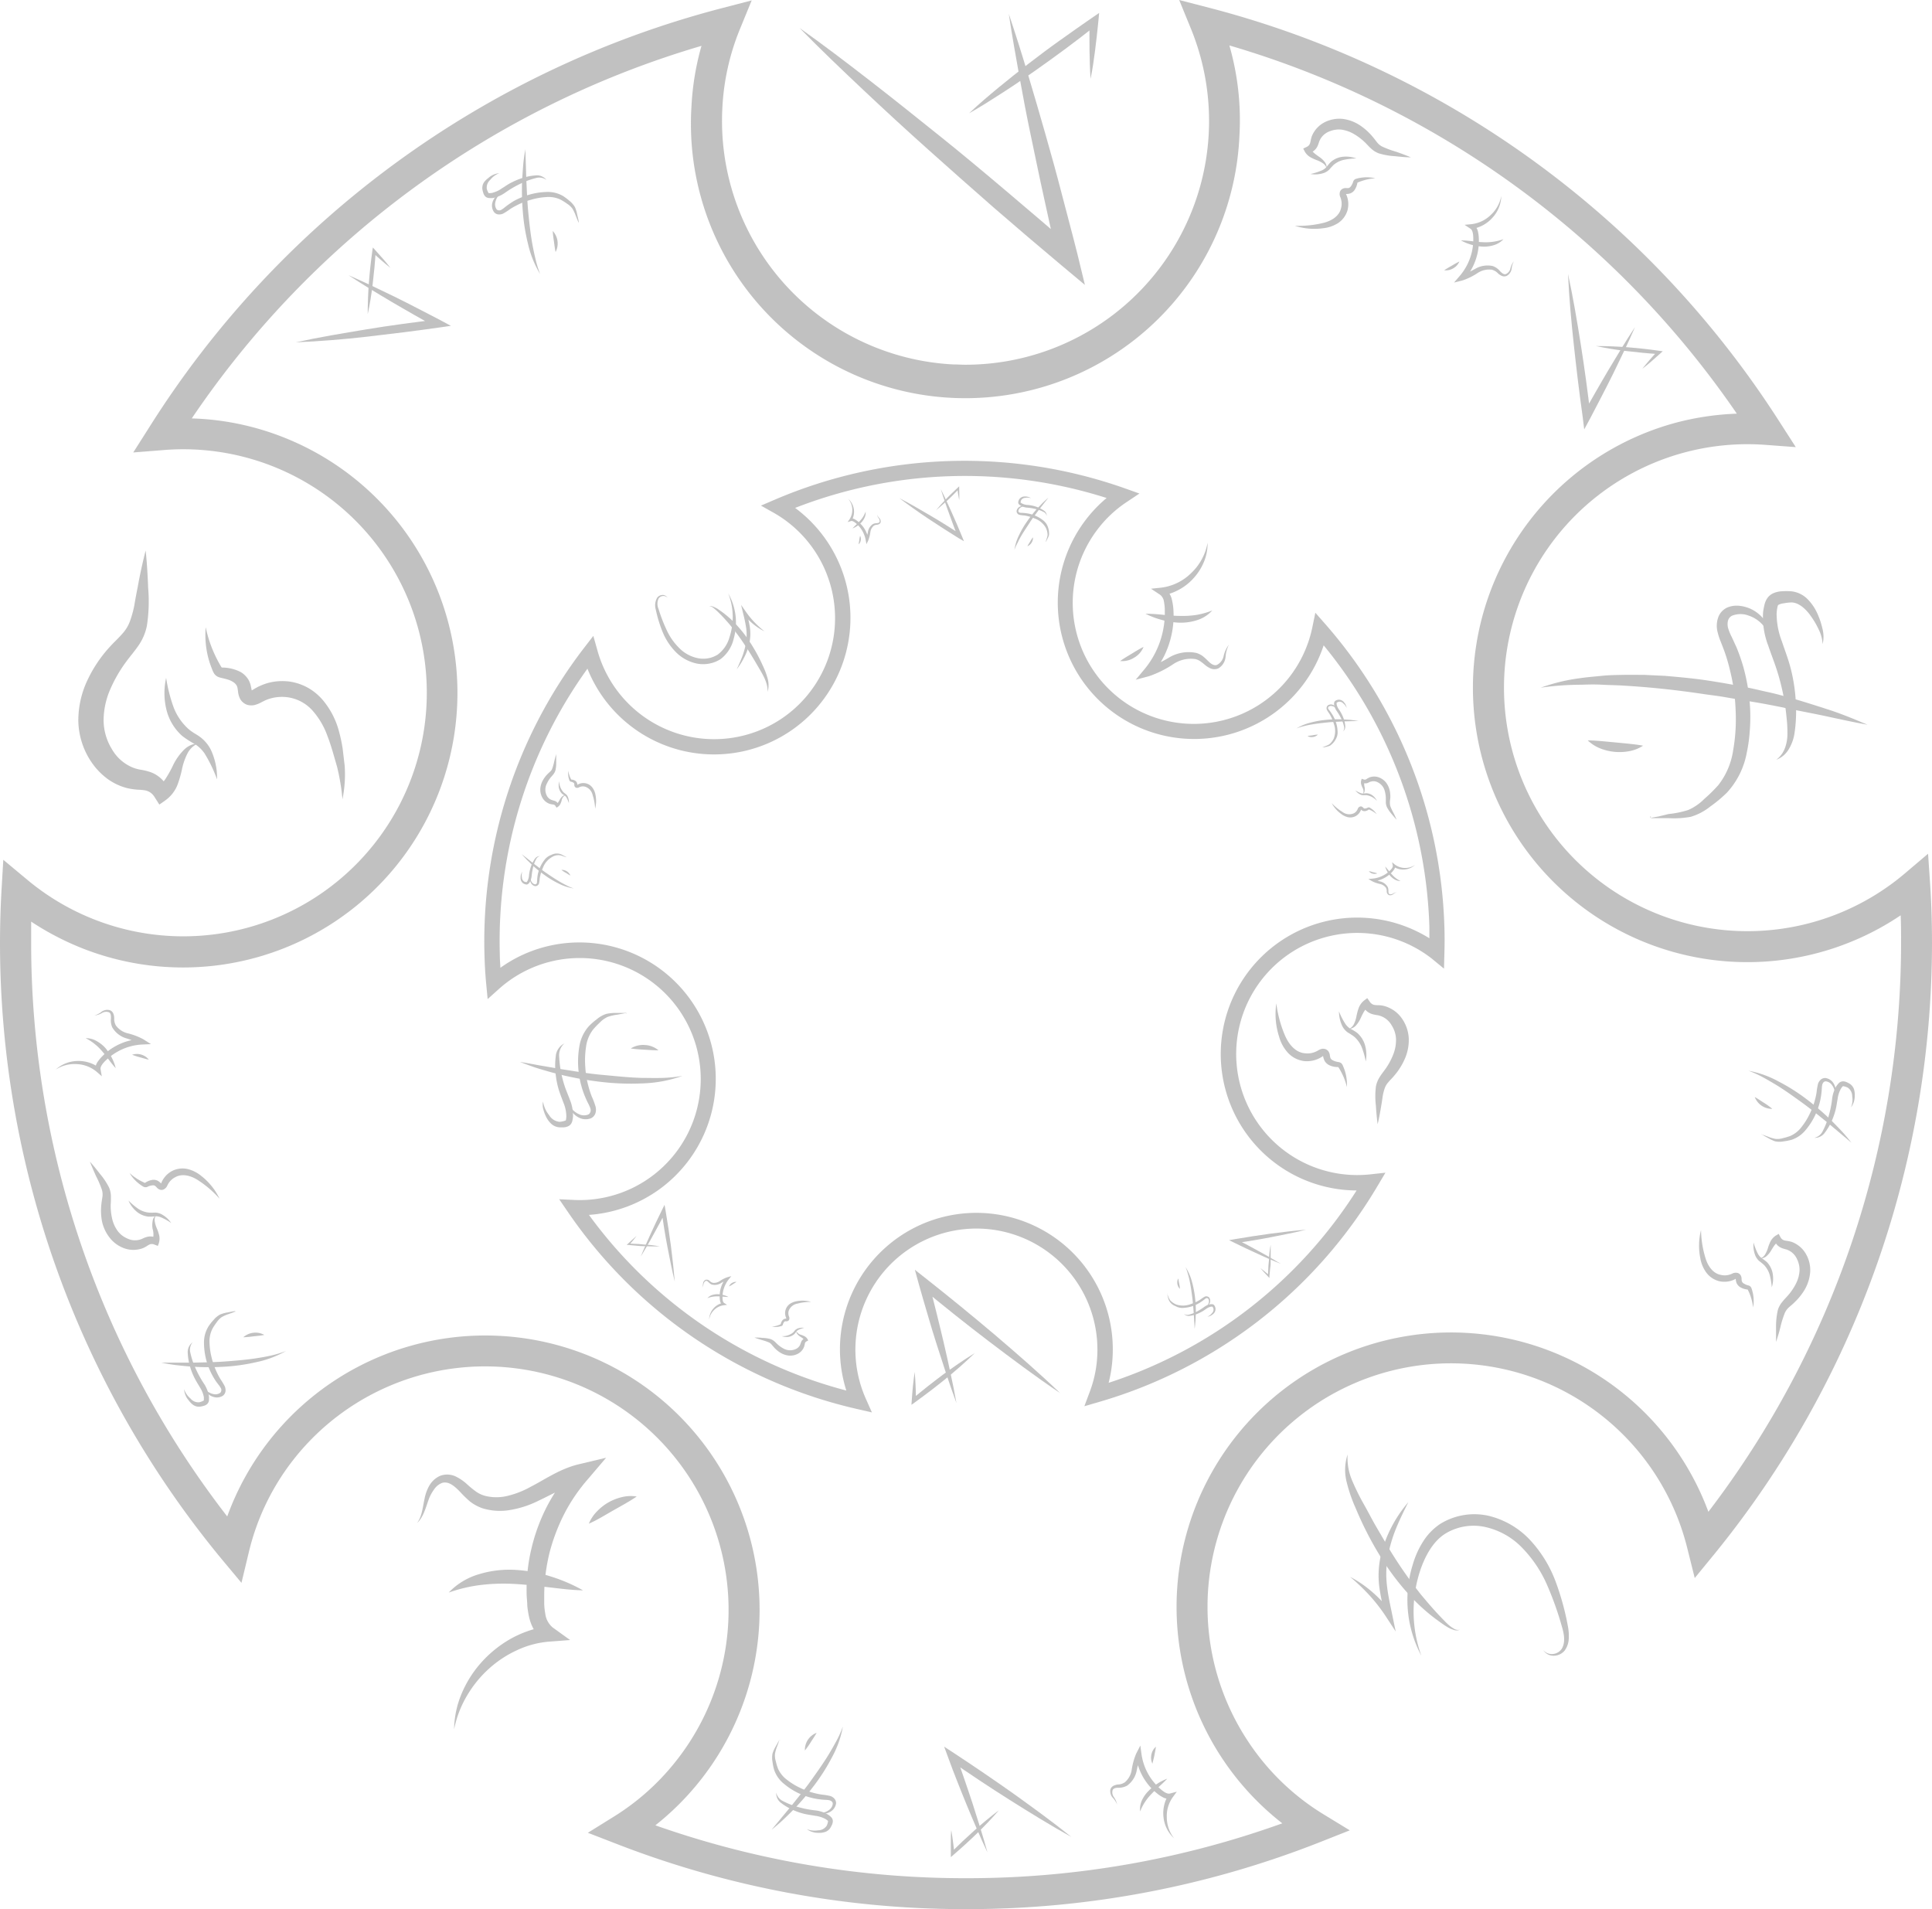 <svg xmlns="http://www.w3.org/2000/svg" viewBox="0 0 427.25 422.15"><defs><style>.cls-1{opacity:0.3;}.cls-2{fill:#303030;}</style></defs><title>Ресурс 15</title><g id="Слой_2" data-name="Слой 2"><g id="Слой_1-2" data-name="Слой 1"><g class="cls-1"><path class="cls-2" d="M75.73,176.73a46.77,46.77,0,0,0-1.19-7.18l-1-3.47c-.36-1.15-.71-2.29-1.14-3.37A17.07,17.07,0,0,0,69,157a9.05,9.05,0,0,0-5.33-2.81,9.45,9.45,0,0,0-4.52.47c-.23.11-.48.18-.7.31l-.33.16-.44.23a6.39,6.39,0,0,1-1.17.48,3.21,3.21,0,0,1-1.87,0,2.81,2.81,0,0,1-1.55-1.33,4.49,4.49,0,0,1-.42-1.35l-.12-.89a2.55,2.55,0,0,0-.12-.48,2.07,2.07,0,0,0-.69-.86,4.49,4.49,0,0,0-1.26-.63c-.51-.17-1-.27-1.69-.44a3.58,3.58,0,0,1-.72-.26,2.24,2.24,0,0,1-.71-.65,5.53,5.53,0,0,1-.47-1c-.24-.6-.46-1.2-.64-1.81a20.1,20.1,0,0,1-.76-7.45,27.93,27.93,0,0,0,2.37,6.82q.39.79.84,1.56a3.88,3.88,0,0,0,.39.6s0,0,0-.06,0,0,.15,0a9.12,9.12,0,0,1,4,1A5,5,0,0,1,55,150.4a4.8,4.8,0,0,1,.46,1.25l.19.92a1,1,0,0,0,.14.39s-.09-.15-.18-.18-.18,0-.07-.06a3.87,3.87,0,0,0,.5-.27l.36-.22.48-.26c.31-.18.64-.31,1-.47a12,12,0,0,1,2-.63,12.33,12.33,0,0,1,4.24-.15,11.94,11.94,0,0,1,4,1.37,12.35,12.35,0,0,1,3.25,2.69A17.86,17.86,0,0,1,75,161.86a33,33,0,0,1,.78,3.7l.44,3.73A27.23,27.23,0,0,1,75.73,176.73Z"/><path class="cls-2" d="M48,172.35a30.18,30.18,0,0,0-2.79-5.79,7.45,7.45,0,0,0-2.07-2,20.21,20.21,0,0,1-2.86-1.84,11.36,11.36,0,0,1-3.54-6.07,15.37,15.37,0,0,1,0-6.75,34.86,34.86,0,0,0,1.57,6.27,12.31,12.31,0,0,0,3.34,5,8.77,8.77,0,0,0,1.18.87c.43.29.94.55,1.43.93a8,8,0,0,1,2.35,2.79A14.62,14.62,0,0,1,48,172.35Z"/><path class="cls-2" d="M32.21,121.73c.29,2.73.45,5.47.55,8.22a35.09,35.09,0,0,1-.29,8.5,11.74,11.74,0,0,1-1.94,4.43c-.89,1.28-1.79,2.3-2.52,3.3a30.93,30.93,0,0,0-3.7,6.41,17.41,17.41,0,0,0-1.4,6.78,12.34,12.34,0,0,0,1.81,6.24,9.49,9.49,0,0,0,4.71,4.14,9.13,9.13,0,0,0,1.58.44,12,12,0,0,1,2.37.58,6.81,6.81,0,0,1,3.94,3.89l-2.56-.78a4.78,4.78,0,0,0,1.93-1.8,26.41,26.41,0,0,0,1.65-3A12.36,12.36,0,0,1,40.49,166a4.88,4.88,0,0,1,3.3-1.62,4.93,4.93,0,0,0-2.38,2.32,13.93,13.93,0,0,0-1.11,3.14,25.18,25.18,0,0,1-1,3.58,7.68,7.68,0,0,1-2.64,3.49l-1.42,1-1.13-1.77a3.08,3.08,0,0,0-2-1.37,12.85,12.85,0,0,0-1.63-.15,14.71,14.71,0,0,1-2.4-.36,12.83,12.83,0,0,1-4.49-2.17,15.4,15.4,0,0,1-3.35-3.54,16.81,16.81,0,0,1-2.92-9.11,20.84,20.84,0,0,1,2-9,29.32,29.32,0,0,1,4.91-7.35c1-1.11,2-2,2.77-2.9a8.26,8.26,0,0,0,1.72-2.78,23.15,23.15,0,0,0,1-3.64c.22-1.33.47-2.66.74-4C30.94,127.09,31.52,124.42,32.21,121.73Z"/><path class="cls-2" d="M100.42,382.39a21.08,21.08,0,0,1,1.67-7.9,24.67,24.67,0,0,1,4.41-6.95,25.67,25.67,0,0,1,6.53-5.22,23.87,23.87,0,0,1,8.06-2.72l-.72,3.14a6.53,6.53,0,0,1-2.26-2.33,10,10,0,0,1-1.08-2.74,19.89,19.89,0,0,1-.43-2.68c0-.85-.13-1.7-.14-2.55a39.16,39.16,0,0,1,1.09-10.12,40.58,40.58,0,0,1,3.58-9.55,42.17,42.17,0,0,1,5.87-8.35l1.89,3.28c-3.25.63-6.43,2.56-10,4.24a21.8,21.8,0,0,1-5.78,1.9,13.24,13.24,0,0,1-6.33-.3,9.5,9.5,0,0,1-2.9-1.57,26.53,26.53,0,0,1-2.13-2.08c-1.28-1.33-2.52-2.37-3.94-2A3.72,3.72,0,0,0,96,329.34a8.93,8.93,0,0,0-1.24,2.35c-.62,1.73-1.12,3.75-2.52,5.1,1.11-1.58,1.23-3.48,1.64-5.35a9.52,9.52,0,0,1,1-2.83,5.24,5.24,0,0,1,2.38-2.24,4.4,4.4,0,0,1,3.47.09,10.53,10.53,0,0,1,2.59,1.77,22.11,22.11,0,0,0,2.1,1.7,6.5,6.5,0,0,0,2.17.91,10.33,10.33,0,0,0,4.9-.13,20,20,0,0,0,4.85-1.94c3.22-1.65,6.49-4,10.7-5l6-1.43L130,327.09a38.28,38.28,0,0,0-5.18,7.59,42.6,42.6,0,0,0-3.28,8.6,40.83,40.83,0,0,0-1.19,9.14c0,.77,0,1.53,0,2.31a15.76,15.76,0,0,0,.24,2.13,4.72,4.72,0,0,0,1.62,3l3.87,2.79-4.6.35a20.61,20.61,0,0,0-7.13,1.89,24.3,24.3,0,0,0-6.3,4.17,25.3,25.3,0,0,0-4.84,6A23.64,23.64,0,0,0,100.42,382.39Z"/><path class="cls-2" d="M128.93,351.66c-2.64-.05-5.18-.4-7.69-.69s-5-.59-7.41-.72a42.25,42.25,0,0,0-7.29.2,33.42,33.42,0,0,0-7.31,1.7,15.1,15.1,0,0,1,6.8-4.09,23.09,23.09,0,0,1,8-.92,31.49,31.49,0,0,1,7.76,1.45A37,37,0,0,1,128.93,351.66Z"/><path class="cls-2" d="M130.22,336.92a8.31,8.31,0,0,1,1.79-2.71,11.32,11.32,0,0,1,2.55-2,11.2,11.2,0,0,1,3-1.17,8.2,8.2,0,0,1,3.24-.13c-.91.64-1.79,1.14-2.65,1.65l-2.57,1.45L133,335.5C132.12,336,131.24,336.47,130.22,336.92Z"/><path class="cls-2" d="M403.06,142.44a8.12,8.12,0,0,0-.86-3.23,18.06,18.06,0,0,0-1.66-2.86c-1.21-1.79-2.92-3.24-4.57-3.13a11.66,11.66,0,0,0-1.52.19,3.23,3.23,0,0,0-1.13.32.36.36,0,0,0-.14.15,1.93,1.93,0,0,0-.11.37,9.18,9.18,0,0,0-.18,1.42,17,17,0,0,0,1.14,6.09c.69,2.08,1.57,4.29,2.11,6.6a38.43,38.43,0,0,1,1,7,32.62,32.62,0,0,1-.33,7,9.57,9.57,0,0,1-1.29,3.4,5.45,5.45,0,0,1-2.7,2.24,5.8,5.8,0,0,0,1.93-2.64,9.16,9.16,0,0,0,.53-3.16,28.85,28.85,0,0,0-.17-3.32c-.11-1.11-.23-2.21-.41-3.31a49.1,49.1,0,0,0-1.47-6.46c-.61-2.1-1.45-4.14-2.21-6.38a17.7,17.7,0,0,1-1.13-7.31,13.69,13.69,0,0,1,.38-1.95,4.22,4.22,0,0,1,.56-1.2,3.23,3.23,0,0,1,1.13-1,5.38,5.38,0,0,1,2.16-.53,14.72,14.72,0,0,1,1.9,0,5.93,5.93,0,0,1,3.72,1.75,10.76,10.76,0,0,1,2.11,3.06,17.19,17.19,0,0,1,1.15,3.37A7,7,0,0,1,403.06,142.44Z"/><path class="cls-2" d="M392.11,142.54a11.37,11.37,0,0,0-2-4,7.09,7.09,0,0,0-3.42-2.42,5,5,0,0,0-3.75.07,1.77,1.77,0,0,0-.82,1.12,3.3,3.3,0,0,0,.07,1.67,12.14,12.14,0,0,0,.79,1.91c.33.69.65,1.43,1,2.16a42,42,0,0,1,1.57,4.5,42.74,42.74,0,0,1,1.49,9.41,38,38,0,0,1-.1,4.77,33.69,33.69,0,0,1-.66,4.75,17.75,17.75,0,0,1-4.38,8.79,29.47,29.47,0,0,1-3.67,3.06,12.66,12.66,0,0,1-4.35,2.29,20.49,20.49,0,0,1-4.76.3l-2.31,0-1.15,0a2.24,2.24,0,0,1-.61-.07c-.09,0-.22-.16-.12-.29a.17.17,0,0,1,.15,0c.05,0,.11.06.06.1,0-.12-.15-.07-.17,0s.05.13.12.14a1.82,1.82,0,0,0,.55-.06l1.14-.2L369,180a21.15,21.15,0,0,0,4.36-.9,11.34,11.34,0,0,0,3.51-2.42A33.14,33.14,0,0,0,380,173.6a16.32,16.32,0,0,0,3.28-7.72,39.34,39.34,0,0,0,.54-8.82,42.12,42.12,0,0,0-1.23-8.78,37.87,37.87,0,0,0-1.25-4.27c-.25-.7-.52-1.37-.8-2.09a14.77,14.77,0,0,1-.77-2.43,5.58,5.58,0,0,1,.17-2.88,3.81,3.81,0,0,1,2.07-2.29,5.48,5.48,0,0,1,2.75-.35,8,8,0,0,1,2.47.7,8.1,8.1,0,0,1,3.57,3.37A10.24,10.24,0,0,1,392.11,142.54Z"/><path class="cls-2" d="M340.72,152.06a41.49,41.49,0,0,1,9-2.14c1.54-.22,3.08-.33,4.62-.49s3.09-.17,4.64-.2,3.09,0,4.64,0l4.63.22c3.08.27,6.16.54,9.22,1s6.09,1,9.11,1.61c1.52.3,3,.68,4.5,1s3,.74,4.48,1.14c3,.84,5.9,1.78,8.82,2.72s5.77,2.14,8.61,3.33c-3-.53-6-1.19-9-1.84s-6-1.19-9-1.82-6-1.2-9-1.65l-4.49-.78c-1.5-.27-3-.43-4.51-.65-6-.91-12-1.56-18.08-1.91-1.52-.1-3-.1-4.55-.19s-3-.06-4.55,0A63.74,63.74,0,0,0,340.72,152.06Z"/><path class="cls-2" d="M363.35,164.89a8.2,8.2,0,0,1-3.05,1.21,11.61,11.61,0,0,1-6.42-.61,8.46,8.46,0,0,1-2.76-1.77c1.13,0,2.15.09,3.16.17l3,.28,3,.29C361.23,164.58,362.25,164.67,363.35,164.89Z"/><path class="cls-2" d="M341.27,364.87a2.46,2.46,0,0,0,2.2.86,2.63,2.63,0,0,0,1.91-1.16c.79-1.33.56-3,.11-4.59a71.47,71.47,0,0,0-3.35-9.48,27.61,27.61,0,0,0-5.39-8.11,16.22,16.22,0,0,0-8.07-4.68,12,12,0,0,0-8.9,1.32c-2.61,1.56-4.31,4.46-5.45,7.5a28.75,28.75,0,0,0,0,19.6,26.25,26.25,0,0,1-1.88-20.25,19.48,19.48,0,0,1,2.19-4.9,13,13,0,0,1,3.84-4,14.37,14.37,0,0,1,10.76-1.79,18.45,18.45,0,0,1,9.28,5.51,27.6,27.6,0,0,1,5.49,9,58.61,58.61,0,0,1,2.74,10,10.86,10.86,0,0,1,.17,2.68A4.76,4.76,0,0,1,346,365a3.16,3.16,0,0,1-2.47,1.12A2.69,2.69,0,0,1,341.27,364.87Z"/><path class="cls-2" d="M322.87,360.36a1.85,1.85,0,0,1-1.51,0,6.27,6.27,0,0,1-1.41-.66c-.89-.55-1.69-1.15-2.51-1.75a42.83,42.83,0,0,1-4.58-4,55.77,55.77,0,0,1-7.5-9.62,76.06,76.06,0,0,1-5.55-10.81,33.81,33.81,0,0,1-2-5.79,10.93,10.93,0,0,1,.2-6.11,12.82,12.82,0,0,0,1,5.74,50.83,50.83,0,0,0,2.61,5.29c1,1.75,1.87,3.51,2.88,5.22s2,3.43,3,5.1a98.24,98.24,0,0,0,6.78,9.68c1.26,1.51,2.53,3,3.9,4.46.69.72,1.38,1.46,2.09,2.12a7,7,0,0,0,1.18.86A1.69,1.69,0,0,0,322.87,360.36Z"/><path class="cls-2" d="M311.44,332.17c-1,2-1.95,3.92-2.76,5.93a31.58,31.58,0,0,0-1.78,6.14,21.75,21.75,0,0,0-.19,6.29c.22,2.11.7,4.22,1.14,6.36l.8,3.87-2.14-3.27a37.56,37.56,0,0,0-3.61-4.67,44.74,44.74,0,0,0-4.33-4.14,25.11,25.11,0,0,1,5,3.44,27.84,27.84,0,0,1,4.15,4.52l-1.34.6a44.9,44.9,0,0,1-1.38-6.52,20.32,20.32,0,0,1,.36-6.78A28.46,28.46,0,0,1,311.44,332.17Z"/><path class="cls-2" d="M376.17,272a22.54,22.54,0,0,0,.93,6c.53,1.89,1.67,3.57,3.42,3.9a3.76,3.76,0,0,0,2.58-.29,1.65,1.65,0,0,1,1.3-.09,1.21,1.21,0,0,1,.61.61,1.76,1.76,0,0,1,.13.59,2.5,2.5,0,0,0,.06.59,1.06,1.06,0,0,0,.26.39,3.48,3.48,0,0,0,1.22.55.94.94,0,0,1,.57.43,2.71,2.71,0,0,1,.17.45q.12.39.21.78a8.57,8.57,0,0,1,.07,3.19,12.58,12.58,0,0,0-.77-3c-.1-.24-.2-.47-.31-.69a2,2,0,0,0-.14-.27s0,.05-.06,0a3.82,3.82,0,0,1-1.67-.57,2.18,2.18,0,0,1-.7-.82,3.24,3.24,0,0,1-.21-.94.37.37,0,0,0,0-.17s0,.07.07.08,0,0-.19.13a5.23,5.23,0,0,1-3.49.46,5.09,5.09,0,0,1-2.95-2,7.48,7.48,0,0,1-1.27-3.12A13.89,13.89,0,0,1,376.17,272Z"/><path class="cls-2" d="M387.79,274.76a13.25,13.25,0,0,0,1,2.55,3.05,3.05,0,0,0,.83.92,11.17,11.17,0,0,1,1.14.87,4.91,4.91,0,0,1,1.29,2.7,6.56,6.56,0,0,1-.23,2.86,15.18,15.18,0,0,0-.45-2.71,5.35,5.35,0,0,0-1.25-2.22,12.8,12.8,0,0,0-1.05-.86,3.36,3.36,0,0,1-.9-1.25A6.15,6.15,0,0,1,387.79,274.76Z"/><path class="cls-2" d="M392.76,296.74c0-1.17,0-2.34,0-3.5a15.91,15.91,0,0,1,.41-3.6,5.18,5.18,0,0,1,1-1.8c.41-.52.82-.92,1.17-1.32a12.58,12.58,0,0,0,1.78-2.59,7.41,7.41,0,0,0,.83-2.83,5.3,5.3,0,0,0-.56-2.7,3.87,3.87,0,0,0-1.86-1.92,3.71,3.71,0,0,0-.65-.24,6,6,0,0,1-1-.33,2.83,2.83,0,0,1-1.53-1.77l1.05.41c-.63.19-1.15,1-1.68,1.9a5,5,0,0,1-1,1.25,2.1,2.1,0,0,1-1.46.58,2.06,2.06,0,0,0,1.09-.91,5.78,5.78,0,0,0,.58-1.29,10.07,10.07,0,0,1,.56-1.48,3.36,3.36,0,0,1,1.23-1.39l.62-.37.43.78a1.37,1.37,0,0,0,.8.65,4.81,4.81,0,0,0,.68.12,6.9,6.9,0,0,1,1,.23,6,6,0,0,1,3.13,2.68,7.1,7.1,0,0,1,.93,4,9.08,9.08,0,0,1-1.15,3.76,13,13,0,0,1-2.34,2.94c-.44.45-.91.8-1.27,1.14a3.6,3.6,0,0,0-.82,1.12,21.27,21.27,0,0,0-1,3.18C393.48,294.51,393.14,295.62,392.76,296.74Z"/><path class="cls-2" d="M213.62,422.15a212.23,212.23,0,0,1-77.21-14.4L130,405.27l5.81-3.61a53.2,53.2,0,0,0,13.43-11.93,53.85,53.85,0,0,0-83.94-67.48A53.11,53.11,0,0,0,55,343.34L53.4,350,49,344.73A214,214,0,0,1,0,208.66c0-3.91.11-7.86.33-11.74l.4-6.8L6,194.51a53.85,53.85,0,1,0,30.29-95l-6.82.54,3.67-5.78A213,213,0,0,1,159.62,1.81L166.23.09l-2.59,6.32A52.85,52.85,0,0,0,159.74,24a53.91,53.91,0,0,0,51,56.58c.93,0,1.87.07,2.8.07A53.9,53.9,0,0,0,263.35,6.31L260.77,0l6.6,1.71A213.32,213.32,0,0,1,393.42,93.1l3.71,5.77-6.85-.51a53.84,53.84,0,1,0,30.94,94.8l5.16-4.38.46,6.76c.27,4,.4,8.2.41,12.85h0A214.15,214.15,0,0,1,379.1,343.67l-4.32,5.27-1.65-6.61a53.84,53.84,0,1,0-97.34,42.4,53.19,53.19,0,0,0,16.86,16.43l5.85,3.57-6.37,2.52a212.33,212.33,0,0,1-78.37,14.9Zm-68.69-18.53a205.6,205.6,0,0,0,68.69,11.69h.13a205.53,205.53,0,0,0,69.82-12.13,60.68,60.68,0,1,1,88.1-81.05,60.82,60.82,0,0,1,6.13,12.16A207.32,207.32,0,0,0,420.41,208.4h0c0-2.09,0-4.08-.09-6A60.69,60.69,0,1,1,370.6,93.47a61.28,61.28,0,0,1,13.49-2A206.32,206.32,0,0,0,271.87,10.05,59.72,59.72,0,0,1,274.1,29.9a60.68,60.68,0,1,1-121.19-6.3,59.72,59.72,0,0,1,2.22-13.46A206,206,0,0,0,42.41,92.52,60,60,0,0,1,62,96.43a60.76,60.76,0,0,1,35.25,78.24A60.67,60.67,0,0,1,19,210a61.74,61.74,0,0,1-12.11-6.21c0,1.63,0,3.26,0,4.92A207.17,207.17,0,0,0,50.25,335.32a60.7,60.7,0,0,1,95.1-26.62,60.73,60.73,0,0,1-.42,94.92Z"/><path class="cls-2" d="M409.34,244.87a4.65,4.65,0,0,0,.26-2.5,2.26,2.26,0,0,0-1-1.88,3.45,3.45,0,0,0-1-.31c-.09,0-.06,0-.18.13a3.54,3.54,0,0,0-.32.44,6.14,6.14,0,0,0-.72,2.25c-.16.83-.26,1.73-.5,2.6a15,15,0,0,1-.92,2.53,12.57,12.57,0,0,1-1.39,2.3,2.68,2.68,0,0,1-2.36,1.17,2.71,2.71,0,0,0,1.88-1.5,17.25,17.25,0,0,0,1-2.33,23.58,23.58,0,0,0,1.1-5,7,7,0,0,1,.95-2.65,4.43,4.43,0,0,1,.48-.59,1.33,1.33,0,0,1,1-.42,2.13,2.13,0,0,1,.82.21,6.74,6.74,0,0,1,.64.34,2.32,2.32,0,0,1,.94,1.26,4.09,4.09,0,0,1,.14,1.42A4.13,4.13,0,0,1,409.34,244.87Z"/><path class="cls-2" d="M405.65,242.92a3.4,3.4,0,0,0-.65-3.16,1.89,1.89,0,0,0-1.27-.65c-.38,0-.66.34-.76.8s-.08,1.08-.16,1.68a15.52,15.52,0,0,1-.29,1.79,15.89,15.89,0,0,1-1.21,3.43,15.3,15.3,0,0,1-2,3.06,6.74,6.74,0,0,1-3.07,2.15,11.7,11.7,0,0,1-1.78.36,5,5,0,0,1-1.88,0,8.55,8.55,0,0,1-1.64-.77l-.78-.43-.38-.22a1.07,1.07,0,0,1-.19-.13s0-.1,0-.12.11,0,.06.06,0-.06-.05,0,0,0,0,.07a.68.68,0,0,0,.19.08l.42.14.83.3a8.1,8.1,0,0,0,1.63.48,4.3,4.3,0,0,0,1.61-.17,12.77,12.77,0,0,0,1.62-.48,6.18,6.18,0,0,0,2.51-2,14.74,14.74,0,0,0,1.78-2.86,16.13,16.13,0,0,0,1.19-3.17,13.22,13.22,0,0,0,.35-1.66,14.63,14.63,0,0,1,.3-1.8,2.14,2.14,0,0,1,.58-.93,1.43,1.43,0,0,1,1.11-.39,2.48,2.48,0,0,1,1.69,1.06A3.53,3.53,0,0,1,405.65,242.92Z"/><path class="cls-2" d="M386.68,236.77a22,22,0,0,1,6.64,2.37,42.09,42.09,0,0,1,6,3.77,58.73,58.73,0,0,1,5.38,4.57c.84.82,1.65,1.67,2.46,2.52s1.55,1.76,2.28,2.68l-5.36-4.5c-1.82-1.46-3.6-2.94-5.48-4.3s-3.75-2.71-5.72-3.93c-1-.6-2-1.19-3-1.73A23.33,23.33,0,0,0,386.68,236.77Z"/><path class="cls-2" d="M391.94,245.19a4.06,4.06,0,0,1-3.89-2.62c.74.41,1.34.85,2,1.26S391.28,244.65,391.94,245.19Z"/><path class="cls-2" d="M259.64,406.49a7.37,7.37,0,0,1-2.32-4.52,7.75,7.75,0,0,1,1.1-5.14l.61.82a2.51,2.51,0,0,1-1.91-.25,7.34,7.34,0,0,1-1.37-.94,12.25,12.25,0,0,1-2.21-2.34,12.81,12.81,0,0,1-2.36-6l1.18.22a14.12,14.12,0,0,0-1,3.27,5.39,5.39,0,0,1-2.11,3.24,3.87,3.87,0,0,1-1.92.46c-.58,0-1.09.11-1.28.53a1.76,1.76,0,0,0,.27,1.52,4.23,4.23,0,0,1,.71,1.66,4.49,4.49,0,0,0-.95-1.5,2.16,2.16,0,0,1-.52-1.85,1.39,1.39,0,0,1,.74-.82,2.94,2.94,0,0,1,.95-.26,2.85,2.85,0,0,0,1.51-.49,4.5,4.5,0,0,0,1.51-2.77,15,15,0,0,1,1-3.59l.91-1.76.27,2a12.58,12.58,0,0,0,2.15,5.37,13.39,13.39,0,0,0,1.95,2.17c.72.65,1.57,1.24,2.18,1.07l1.51-.41-.9,1.24a7.2,7.2,0,0,0-1.31,4.47A7.58,7.58,0,0,0,259.64,406.49Z"/><path class="cls-2" d="M258.13,393.31c-1.13,1.23-2.4,2.2-3.45,3.34a11.48,11.48,0,0,0-2.55,3.9,4.73,4.73,0,0,1,.41-2.48A7.41,7.41,0,0,1,254,396,11.26,11.26,0,0,1,258.13,393.31Z"/><path class="cls-2" d="M254.85,390a3.17,3.17,0,0,1-.23-2,3.08,3.08,0,0,1,1-1.76c-.08.69-.22,1.28-.33,1.89S255,389.29,254.85,390Z"/><path class="cls-2" d="M178.43,404.47a4.79,4.79,0,0,0,2.51.25,2.27,2.27,0,0,0,1.87-1,3,3,0,0,0,.3-1c0-.09,0-.06-.12-.18a5.15,5.15,0,0,0-.45-.32,6.37,6.37,0,0,0-2.26-.7c-.82-.16-1.72-.26-2.59-.48a15.06,15.06,0,0,1-2.54-.91,12.6,12.6,0,0,1-2.31-1.38,2.67,2.67,0,0,1-1.18-2.36,2.68,2.68,0,0,0,1.51,1.88,17.15,17.15,0,0,0,2.33,1,23.17,23.17,0,0,0,5,1.07,7.09,7.09,0,0,1,2.66.94,3.76,3.76,0,0,1,.59.48,1.29,1.29,0,0,1,.43.95,2.18,2.18,0,0,1-.21.83c-.1.2-.2.41-.34.64a2.22,2.22,0,0,1-1.25.94,4.11,4.11,0,0,1-1.42.16A4.17,4.17,0,0,1,178.43,404.47Z"/><path class="cls-2" d="M180.37,400.77a3.37,3.37,0,0,0,3.14-.68,1.87,1.87,0,0,0,.65-1.27c0-.37-.34-.65-.8-.75s-1.08-.07-1.68-.15a15.32,15.32,0,0,1-1.8-.28,16,16,0,0,1-3.43-1.19,15,15,0,0,1-3.07-2,6.68,6.68,0,0,1-2.17-3.06,10.65,10.65,0,0,1-.37-1.78,5,5,0,0,1,0-1.88,8.31,8.31,0,0,1,.76-1.65l.42-.77.22-.38a.64.64,0,0,1,.13-.19s.1,0,.12,0,0,.11-.06.07.05,0,0-.06,0,0-.07,0a.84.84,0,0,0-.08.19l-.13.42-.3.83a7.7,7.7,0,0,0-.47,1.64,4.32,4.32,0,0,0,.18,1.61,12.77,12.77,0,0,0,.48,1.62,6.19,6.19,0,0,0,2,2.49,14.77,14.77,0,0,0,2.87,1.77,16.3,16.3,0,0,0,3.17,1.17,15.94,15.94,0,0,0,1.67.34,14.45,14.45,0,0,1,1.8.29,2.06,2.06,0,0,1,.94.57,1.47,1.47,0,0,1,.4,1.11,2.55,2.55,0,0,1-1.06,1.69A3.51,3.51,0,0,1,180.37,400.77Z"/><path class="cls-2" d="M186.4,381.76a22.11,22.11,0,0,1-2.33,6.66,43.26,43.26,0,0,1-3.74,6,58.57,58.57,0,0,1-4.53,5.4c-.82.85-1.66,1.67-2.51,2.48s-1.75,1.56-2.66,2.3l4.47-5.4c1.44-1.82,2.92-3.61,4.26-5.49s2.69-3.77,3.9-5.75c.59-1,1.18-2,1.71-3A22.71,22.71,0,0,0,186.4,381.76Z"/><path class="cls-2" d="M178,387.07a4,4,0,0,1,2.59-3.9c-.41.74-.84,1.34-1.25,2S178.54,386.4,178,387.07Z"/><path class="cls-2" d="M236.92,406.19c-4.64-2.57-9.14-5.36-13.62-8.18s-8.87-5.76-13.23-8.76l1.35-1.07c.65,1.76,1.25,3.54,1.87,5.31s1.2,3.56,1.8,5.34c1.15,3.57,2.28,7.15,3.28,10.78-1.61-3.4-3.08-6.86-4.52-10.33-.7-1.74-1.42-3.47-2.1-5.22s-1.38-3.49-2-5.25l-.95-2.58,2.31,1.51q6.63,4.36,13.11,8.94C228.5,399.76,232.79,402.86,236.92,406.19Z"/><path class="cls-2" d="M220.87,400.32c-1.52,1.78-3.14,3.46-4.81,5.08s-3.39,3.19-5.16,4.71l-.63.54v-.8c0-.86,0-1.72,0-2.58s0-1.72.09-2.58c.16.85.27,1.7.39,2.55s.21,1.71.29,2.57l-.64-.26c1.65-1.65,3.34-3.24,5.08-4.79S219,401.72,220.87,400.32Z"/><path class="cls-2" d="M48.55,265.06a23.08,23.08,0,0,0-4.62-4c-1.63-1.09-3.59-1.64-5.14-.77A3.8,3.8,0,0,0,37,262.16a1.68,1.68,0,0,1-.94.91,1.25,1.25,0,0,1-.86-.07,1.94,1.94,0,0,1-.49-.37,2.79,2.79,0,0,0-.42-.41.85.85,0,0,0-.45-.12,3,3,0,0,0-1.28.36,1.09,1.09,0,0,1-.73,0,2.72,2.72,0,0,1-.41-.23c-.23-.15-.45-.31-.66-.47a8.38,8.38,0,0,1-2.11-2.38,12.05,12.05,0,0,0,2.5,1.76c.23.12.45.23.68.33a1.07,1.07,0,0,0,.28.11s-.06,0,0-.05a4,4,0,0,1,1.65-.64,2.12,2.12,0,0,1,1.06.17,2.8,2.8,0,0,1,.76.59.47.47,0,0,0,.15.1.15.15,0,0,0-.11,0c-.12.06,0,0,.07-.22a5.16,5.16,0,0,1,2.37-2.6,5.07,5.07,0,0,1,3.52-.41,7.73,7.73,0,0,1,3,1.56A14,14,0,0,1,48.55,265.06Z"/><path class="cls-2" d="M37.87,270.44a12.09,12.09,0,0,0-2.4-1.31,2.85,2.85,0,0,0-1.22-.17,9.45,9.45,0,0,1-1.44.06,4.82,4.82,0,0,1-2.72-1.22,6.49,6.49,0,0,1-1.68-2.33,15.62,15.62,0,0,0,2.1,1.78,5.24,5.24,0,0,0,2.38.88,10.45,10.45,0,0,0,1.36,0,3.27,3.27,0,0,1,1.5.38A6.12,6.12,0,0,1,37.87,270.44Z"/><path class="cls-2" d="M19.88,256.86c.78.87,1.51,1.78,2.23,2.71a15.54,15.54,0,0,1,2,3,5.17,5.17,0,0,1,.42,2c0,.66,0,1.24-.05,1.76a12.5,12.5,0,0,0,.32,3.14A7.33,7.33,0,0,0,26,272.16a5.18,5.18,0,0,0,2.18,1.71,3.83,3.83,0,0,0,2.65.26,4,4,0,0,0,.66-.23,5.41,5.41,0,0,1,1-.39,2.86,2.86,0,0,1,2.32.36l-1.07.37a4.26,4.26,0,0,0,0-2.54,4.77,4.77,0,0,1,0-1.6,2,2,0,0,1,.74-1.38,2,2,0,0,0-.25,1.39,6.17,6.17,0,0,0,.39,1.36,9.62,9.62,0,0,1,.53,1.49,3.38,3.38,0,0,1,0,1.86l-.24.68-.83-.32a1.36,1.36,0,0,0-1,0,4.38,4.38,0,0,0-.6.35,6,6,0,0,1-.91.48,6,6,0,0,1-4.13,0,7.12,7.12,0,0,1-3.26-2.42A8.86,8.86,0,0,1,22.54,270a12.8,12.8,0,0,1-.12-3.75c.06-.63.18-1.2.24-1.69a3.63,3.63,0,0,0-.1-1.39,21.53,21.53,0,0,0-1.3-3.06Q20.53,258.51,19.88,256.86Z"/><path class="cls-2" d="M40.71,307.18a4.73,4.73,0,0,0,1.42,2.07,2.25,2.25,0,0,0,1.95.82,3.33,3.33,0,0,0,1-.4c0-.07,0,0,0-.21a3.39,3.39,0,0,0,0-.55,6.16,6.16,0,0,0-.9-2.18c-.42-.73-.92-1.49-1.3-2.31a14.11,14.11,0,0,1-.93-2.52,12.51,12.51,0,0,1-.43-2.66,2.69,2.69,0,0,1,1.06-2.42,2.66,2.66,0,0,0-.47,2.36,16.5,16.5,0,0,0,.73,2.43,23.76,23.76,0,0,0,2.37,4.51,7.09,7.09,0,0,1,1,2.65,4.69,4.69,0,0,1,0,.75,1.27,1.27,0,0,1-.46,1,1.92,1.92,0,0,1-.76.36,6.24,6.24,0,0,1-.71.16,2.28,2.28,0,0,1-1.53-.36,4.34,4.34,0,0,1-1-1A4.21,4.21,0,0,1,40.71,307.18Z"/><path class="cls-2" d="M44.79,306.29a3.42,3.42,0,0,0,2.54,2,1.86,1.86,0,0,0,1.39-.32.88.88,0,0,0,.07-1.1c-.22-.41-.64-.88-1-1.39a17.43,17.43,0,0,1-.94-1.56,16.34,16.34,0,0,1-1.29-3.39,15.74,15.74,0,0,1-.45-3.62,6.77,6.77,0,0,1,1-3.62,10.32,10.32,0,0,1,1.13-1.43,5,5,0,0,1,1.45-1.2,7.86,7.86,0,0,1,1.75-.47l.87-.18.43-.07a.58.58,0,0,1,.23,0s.1,0,.07.09-.1.05-.08,0,.06,0,.06,0,0,0,0,0a.76.76,0,0,0-.2.06l-.41.17-.83.3a7.92,7.92,0,0,0-1.56.69,4.48,4.48,0,0,0-1.12,1.17,11.8,11.8,0,0,0-.93,1.41,6.18,6.18,0,0,0-.63,3.14,15.05,15.05,0,0,0,.49,3.33,15.75,15.75,0,0,0,1.14,3.19,15.46,15.46,0,0,0,.8,1.5,13.93,13.93,0,0,1,.94,1.56,2.22,2.22,0,0,1,.16,1.09,1.45,1.45,0,0,1-.6,1,2.45,2.45,0,0,1-2,.27A3.51,3.51,0,0,1,44.79,306.29Z"/><path class="cls-2" d="M63.25,298.73a22.5,22.5,0,0,1-6.6,2.48,42.68,42.68,0,0,1-7,1,57.18,57.18,0,0,1-7,0c-1.17-.08-2.34-.2-3.51-.33s-2.32-.34-3.47-.57l7,0c2.33-.06,4.65-.08,7-.25s4.61-.36,6.9-.7c1.14-.18,2.29-.37,3.42-.63A22,22,0,0,0,63.25,298.73Z"/><path class="cls-2" d="M53.8,295.7a4.06,4.06,0,0,1,4.66-.52c-.84.17-1.57.22-2.33.31S54.65,295.67,53.8,295.7Z"/><path class="cls-2" d="M12.32,236.51a7.36,7.36,0,0,1,4.71-1.9,7.71,7.71,0,0,1,5,1.56l-.87.53a2.48,2.48,0,0,1,.42-1.88,8,8,0,0,1,1.06-1.28,12.27,12.27,0,0,1,2.54-2,12.76,12.76,0,0,1,6.14-1.81L31,230.9a14.46,14.46,0,0,0-3.17-1.33,5.36,5.36,0,0,1-3-2.39,3.8,3.8,0,0,1-.29-2c0-.58,0-1.1-.42-1.33a1.78,1.78,0,0,0-1.54.13,3.93,3.93,0,0,1-1.71.56,4.32,4.32,0,0,0,1.58-.81,2.13,2.13,0,0,1,1.89-.34,1.37,1.37,0,0,1,.75.8,3.21,3.21,0,0,1,.17,1,2.93,2.93,0,0,0,.35,1.54,4.59,4.59,0,0,0,2.63,1.76,14.06,14.06,0,0,1,3.48,1.33l1.67,1.06-2,.09a12.32,12.32,0,0,0-5.54,1.66,12.81,12.81,0,0,0-2.34,1.74c-.72.67-1.38,1.45-1.27,2.08l.27,1.54-1.14-1A7.28,7.28,0,0,0,17,235.3,7.65,7.65,0,0,0,12.32,236.51Z"/><path class="cls-2" d="M25.59,236.2c-1.13-1.24-2-2.59-3-3.74a11.75,11.75,0,0,0-3.65-2.9,4.78,4.78,0,0,1,2.43.64,7.43,7.43,0,0,1,2,1.61A11.2,11.2,0,0,1,25.59,236.2Z"/><path class="cls-2" d="M29.22,233.23a3.37,3.37,0,0,1,3.69,1.08c-.69-.13-1.26-.33-1.86-.49S29.87,233.48,29.22,233.23Z"/><path class="cls-2" d="M110.41,38.3a4.69,4.69,0,0,0-2,1.47,2.29,2.29,0,0,0-.76,2,3.36,3.36,0,0,0,.42.94c.07,0,0,0,.22,0a5.24,5.24,0,0,0,.54-.06,6.25,6.25,0,0,0,2.16-1c.72-.43,1.46-1,2.27-1.36a14.45,14.45,0,0,1,2.5-1,11.84,11.84,0,0,1,2.64-.5,2.69,2.69,0,0,1,2.45,1,2.69,2.69,0,0,0-2.37-.41,17.45,17.45,0,0,0-2.41.8,23.63,23.63,0,0,0-4.45,2.49A7,7,0,0,1,109,43.79a4.78,4.78,0,0,1-.76,0,1.32,1.32,0,0,1-1-.43,2.15,2.15,0,0,1-.38-.76c-.06-.21-.13-.44-.18-.7a2.29,2.29,0,0,1,.32-1.54,4.22,4.22,0,0,1,1-1A4.12,4.12,0,0,1,110.41,38.3Z"/><path class="cls-2" d="M111.41,42.36a3.39,3.39,0,0,0-1.91,2.58,1.89,1.89,0,0,0,.35,1.39.89.89,0,0,0,1.1,0c.41-.22.86-.66,1.36-1a15.42,15.42,0,0,1,1.54-1A16.16,16.16,0,0,1,117.21,43a15,15,0,0,1,3.6-.55,6.74,6.74,0,0,1,3.65.86,11.8,11.8,0,0,1,1.46,1.09,5,5,0,0,1,1.23,1.41,8.07,8.07,0,0,1,.52,1.75l.2.86.09.43a.57.57,0,0,1,0,.23s0,.09-.09.07,0-.1,0-.09,0,.07,0,.07,0,0,0-.06a.49.49,0,0,0-.07-.19l-.17-.41-.33-.82a7.82,7.82,0,0,0-.73-1.54,4.52,4.52,0,0,0-1.2-1.09,13.93,13.93,0,0,0-1.43-.89,6.15,6.15,0,0,0-3.16-.55,15.11,15.11,0,0,0-3.32.58,16,16,0,0,0-3.15,1.22,16.57,16.57,0,0,0-1.48.84,13.37,13.37,0,0,1-1.54,1,2.07,2.07,0,0,1-1.08.19,1.37,1.37,0,0,1-1-.57,2.47,2.47,0,0,1-.33-2A3.48,3.48,0,0,1,111.41,42.36Z"/><path class="cls-2" d="M119.45,60.6a22.42,22.42,0,0,1-2.65-6.53,43.52,43.52,0,0,1-1.16-7,57.4,57.4,0,0,1-.18-7.06c.06-1.17.15-2.34.24-3.51s.28-2.33.48-3.49l.22,7c.12,2.33.2,4.64.43,7s.48,4.6.88,6.88c.21,1.14.44,2.27.72,3.4A23.23,23.23,0,0,0,119.45,60.6Z"/><path class="cls-2" d="M122.24,51.08a4.07,4.07,0,0,1,.63,4.64c-.19-.83-.26-1.57-.37-2.31S122.28,51.92,122.24,51.08Z"/><path class="cls-2" d="M65.41,75.7c5.18-1.15,10.4-2,15.62-2.87s10.47-1.55,15.72-2.19l-.31,1.7c-1.65-.9-3.27-1.83-4.91-2.75s-3.25-1.88-4.88-2.82c-3.23-1.91-6.44-3.85-9.59-5.92,3.46,1.5,6.84,3.12,10.22,4.77,1.67.84,3.36,1.66,5,2.53s3.34,1.7,5,2.59l2.43,1.31L97,72.44c-5.24.75-10.49,1.39-15.75,2S70.71,75.46,65.41,75.7Z"/><path class="cls-2" d="M81.32,69.48c0-2.34.08-4.67.26-7s.43-4.64.75-6.94l.12-.82.53.58c.58.64,1.15,1.28,1.72,1.93s1.11,1.31,1.64,2c-.69-.53-1.33-1.1-2-1.66s-1.28-1.14-1.91-1.73l.65-.23c-.14,2.33-.36,4.64-.64,7S81.82,67.19,81.32,69.48Z"/><path class="cls-2" d="M286.34,49.92a22.82,22.82,0,0,0,6.1-.58c1.91-.43,3.66-1.47,4.09-3.19a3.75,3.75,0,0,0-.14-2.59,1.62,1.62,0,0,1,0-1.31,1.23,1.23,0,0,1,.65-.57,1.65,1.65,0,0,1,.6-.1,2.87,2.87,0,0,0,.59,0,1,1,0,0,0,.4-.24,3.32,3.32,0,0,0,.62-1.18,1,1,0,0,1,.47-.56c.22-.09.31-.09.45-.14s.53-.12.8-.16a8.48,8.48,0,0,1,3.18.12,11.49,11.49,0,0,0-3,.6c-.24.08-.47.16-.7.26a1.25,1.25,0,0,0-.28.13s.05,0,0,.06a4,4,0,0,1-.67,1.63,2.13,2.13,0,0,1-.86.65,2.82,2.82,0,0,1-.95.15.37.37,0,0,0-.17,0,.13.13,0,0,0,.08-.07c0-.12,0,0,.12.2a5.21,5.21,0,0,1,.26,3.51,5.08,5.08,0,0,1-2.14,2.83,7.59,7.59,0,0,1-3.18,1.09A14,14,0,0,1,286.34,49.92Z"/><path class="cls-2" d="M289.8,38.48a13,13,0,0,0,2.6-.84,2.93,2.93,0,0,0,1-.77,9.82,9.82,0,0,1,.94-1.09,4.84,4.84,0,0,1,2.76-1.13,6.6,6.6,0,0,1,2.84.39,14.91,14.91,0,0,0-2.73.3,5.24,5.24,0,0,0-2.28,1.11,13.56,13.56,0,0,0-.92,1,3.3,3.3,0,0,1-1.3.82A6.17,6.17,0,0,1,289.8,38.48Z"/><path class="cls-2" d="M312,34.79c-1.16,0-2.33-.13-3.49-.25a15.22,15.22,0,0,1-3.57-.62,5.09,5.09,0,0,1-1.74-1.08c-.49-.44-.87-.88-1.24-1.25a12.86,12.86,0,0,0-2.49-1.92,7.5,7.5,0,0,0-2.78-1,5.37,5.37,0,0,0-2.73.4,3.9,3.9,0,0,0-2,1.74,5.56,5.56,0,0,0-.28.64,6,6,0,0,1-.38,1,2.87,2.87,0,0,1-1.86,1.43l.47-1c.15.64,1,1.21,1.8,1.79a5.07,5.07,0,0,1,1.19,1.08,2.12,2.12,0,0,1,.49,1.49,2.09,2.09,0,0,0-.84-1.14,5.78,5.78,0,0,0-1.26-.65,10.56,10.56,0,0,1-1.44-.65,3.31,3.31,0,0,1-1.32-1.31l-.33-.64.8-.38a1.36,1.36,0,0,0,.7-.76,5.37,5.37,0,0,0,.16-.68,6.25,6.25,0,0,1,.28-1A6,6,0,0,1,293,27a7.17,7.17,0,0,1,4-.7,8.86,8.86,0,0,1,3.68,1.37,13,13,0,0,1,2.81,2.5c.41.47.74.95,1.06,1.33a3.4,3.4,0,0,0,1.07.89,21,21,0,0,0,3.12,1.16C309.85,33.94,310.94,34.34,312,34.79Z"/><path class="cls-2" d="M332,43.33a7.35,7.35,0,0,1-1.87,4.72,7.7,7.7,0,0,1-4.58,2.57l.21-1a2.48,2.48,0,0,1,1.08,1.59,8.17,8.17,0,0,1,.2,1.66,12.45,12.45,0,0,1-.31,3.21,12.84,12.84,0,0,1-2.92,5.7l-.61-1a14.77,14.77,0,0,0,3.13-1.39,5.41,5.41,0,0,1,3.83-.55A3.76,3.76,0,0,1,331.76,60c.41.41.8.74,1.25.61a1.8,1.8,0,0,0,1-1.21,3.92,3.92,0,0,1,.77-1.62,4.47,4.47,0,0,0-.5,1.7A2.16,2.16,0,0,1,333.2,61a1.36,1.36,0,0,1-1.1,0,3.42,3.42,0,0,1-.83-.55,2.79,2.79,0,0,0-1.36-.81,4.59,4.59,0,0,0-3.08.69A14.24,14.24,0,0,1,323.46,62l-1.91.48,1.3-1.51a12.53,12.53,0,0,0,2.62-5.16,12.76,12.76,0,0,0,.34-2.89c0-1-.09-2-.63-2.35l-1.3-.86,1.52-.14a7.26,7.26,0,0,0,4.23-2A7.58,7.58,0,0,0,332,43.33Z"/><path class="cls-2" d="M323.08,53.16c1.67,0,3.24.34,4.79.39a11.53,11.53,0,0,0,4.61-.66,4.72,4.72,0,0,1-2.13,1.32,7.22,7.22,0,0,1-2.52.32A11.16,11.16,0,0,1,323.08,53.16Z"/><path class="cls-2" d="M322.73,57.83a3.08,3.08,0,0,1-1.35,1.5,3.12,3.12,0,0,1-2,.43c.58-.4,1.11-.68,1.65-1S322.1,58.13,322.73,57.83Z"/><path class="cls-2" d="M346.76,60.59c1.13,5.19,2,10.41,2.83,15.64S351.12,86.7,351.75,92l-1.7-.32c.9-1.65,1.84-3.27,2.76-4.9s1.88-3.25,2.83-4.87c1.92-3.23,3.86-6.44,5.93-9.58-1.5,3.45-3.13,6.83-4.78,10.2-.85,1.68-1.67,3.37-2.54,5s-1.71,3.34-2.6,5l-1.31,2.42L350,92.18c-.74-5.24-1.37-10.49-1.94-15.75S347,65.9,346.76,60.59Z"/><path class="cls-2" d="M352.94,76.52c2.34,0,4.67.09,7,.27s4.63.44,6.94.77l.82.11-.59.54c-.63.58-1.28,1.15-1.93,1.71s-1.31,1.11-2,1.63c.53-.68,1.1-1.32,1.66-2s1.15-1.28,1.73-1.9l.23.65c-2.32-.15-4.64-.38-7-.66S355.23,77,352.94,76.52Z"/><path class="cls-2" d="M176.82,6.19c5.32,3.77,10.49,7.72,15.63,11.7S202.66,25.94,207.73,30s10.05,8.23,15,12.42,9.91,8.41,14.8,12.68l-3.63,2.23c-1.06-4.48-2-9-3-13.48s-1.91-9-2.87-13.53-1.81-9-2.63-13.58-1.63-9.09-2.31-13.66c1.48,4.38,2.86,8.78,4.19,13.2s2.61,8.85,3.88,13.28,2.5,8.88,3.65,13.34,2.37,8.91,3.48,13.38L239.92,63l-5.29-4.42q-7.47-6.26-14.83-12.64C214.88,41.64,210,37.31,205.18,33s-9.63-8.74-14.36-13.2S181.38,10.85,176.82,6.19Z"/><path class="cls-2" d="M214.31,25.05c2.1-2,4.28-3.84,6.48-5.66s4.45-3.6,6.72-5.35,4.55-3.46,6.88-5.11,4.66-3.32,7-4.92l1.68-1.15-.19,2c-.21,2.1-.44,4.2-.71,6.29s-.56,4.19-1,6.28c-.15-2.12-.19-4.23-.23-6.35s0-4.22,0-6.33l1.5.81c-2.25,1.78-4.51,3.53-6.81,5.23s-4.61,3.37-6.94,5-4.71,3.25-7.12,4.8S216.82,23.64,214.31,25.05Z"/><path class="cls-2" d="M282.25,221.87a26.65,26.65,0,0,0,1.84,6.92c.87,2.12,2.4,3.94,4.47,4.11a4.5,4.5,0,0,0,3-.67,3.2,3.2,0,0,1,.58-.26,1.61,1.61,0,0,1,.93,0,1.36,1.36,0,0,1,.78.64,1.86,1.86,0,0,1,.23.66,4.23,4.23,0,0,0,.14.68,1.14,1.14,0,0,0,.36.42,3.72,3.72,0,0,0,1.48.48,2,2,0,0,1,.36.13.92.92,0,0,1,.36.31,2.26,2.26,0,0,1,.25.49c.13.3.24.59.34.89a10.16,10.16,0,0,1,.49,3.69,13.92,13.92,0,0,0-1.28-3.35c-.14-.26-.28-.52-.43-.76a2.59,2.59,0,0,0-.21-.3s.06.05-.06,0a4.42,4.42,0,0,1-2-.45,2.51,2.51,0,0,1-.92-.86,3.67,3.67,0,0,1-.36-1.07.82.82,0,0,0-.07-.19s0,.07.09.08,0,0-.21.17a6.1,6.1,0,0,1-4,1,5.89,5.89,0,0,1-3.67-1.92,8.75,8.75,0,0,1-1.87-3.46A16.25,16.25,0,0,1,282.25,221.87Z"/><path class="cls-2" d="M296.11,223.65a15.17,15.17,0,0,0,1.47,2.84,3.66,3.66,0,0,0,1.07,1,9.85,9.85,0,0,1,1.44.87,5.66,5.66,0,0,1,1.84,3,7.75,7.75,0,0,1,.1,3.35,17.92,17.92,0,0,0-.87-3.09,6.2,6.2,0,0,0-1.73-2.42,13,13,0,0,0-1.34-.87,4,4,0,0,1-1.2-1.34A7.42,7.42,0,0,1,296.11,223.65Z"/><path class="cls-2" d="M304.65,248.58c-.17-1.35-.3-2.72-.38-4.08a17.63,17.63,0,0,1,0-4.23,6,6,0,0,1,.91-2.22c.41-.65.84-1.17,1.2-1.68a14.75,14.75,0,0,0,1.74-3.24,8.62,8.62,0,0,0,.6-3.39,6.1,6.1,0,0,0-1-3.07,4.49,4.49,0,0,0-2.39-2,4.06,4.06,0,0,0-.8-.2,8.07,8.07,0,0,1-1.18-.26,3.3,3.3,0,0,1-2-1.87l1.27.35c-.7.3-1.2,1.35-1.7,2.42a6.23,6.23,0,0,1-1,1.58,2.42,2.42,0,0,1-1.62.85,2.4,2.4,0,0,0,1.16-1.19,7,7,0,0,0,.5-1.57,12.19,12.19,0,0,1,.47-1.79,3.91,3.91,0,0,1,1.26-1.78l.67-.5.6.85a1.58,1.58,0,0,0,1,.66,5.41,5.41,0,0,0,.81.05,6.61,6.61,0,0,1,1.2.14,7,7,0,0,1,4,2.72,8.39,8.39,0,0,1,1.57,4.49,10.38,10.38,0,0,1-.87,4.51,14.82,14.82,0,0,1-2.34,3.72c-.46.57-.95,1-1.33,1.48a3.9,3.9,0,0,0-.81,1.41,10.23,10.23,0,0,0-.44,1.83c-.09.66-.19,1.32-.31,2C305.21,245.9,305,247.23,304.65,248.58Z"/><path class="cls-2" d="M267.05,120a10.57,10.57,0,0,1-.71,4,12.27,12.27,0,0,1-2.1,3.52,12.13,12.13,0,0,1-7.13,4.15l.31-1.57a3.86,3.86,0,0,1,1.73,2.47,12.79,12.79,0,0,1,.36,2.59,19.48,19.48,0,0,1-.4,5.05,20.24,20.24,0,0,1-1.64,4.79,21,21,0,0,1-2.8,4.23l-1-1.6a22.43,22.43,0,0,0,4.89-2.25,8.41,8.41,0,0,1,6-1,4.55,4.55,0,0,1,1.46.73,13.78,13.78,0,0,1,1.09,1c.65.65,1.29,1.15,2,.92a2.85,2.85,0,0,0,1.48-1.91,6.35,6.35,0,0,1,1.18-2.57,7,7,0,0,0-.74,2.68,3.3,3.3,0,0,1-1.61,2.57,2.21,2.21,0,0,1-1.73,0,5.48,5.48,0,0,1-1.31-.85,11.12,11.12,0,0,0-1.06-.81,3.16,3.16,0,0,0-1.09-.42,7,7,0,0,0-4.82,1.17,23,23,0,0,1-5.25,2.61l-3,.8,2-2.4a19.56,19.56,0,0,0,4.43-12.72,11,11,0,0,0-.2-2.21,2.29,2.29,0,0,0-.85-1.46l-2-1.33,2.28-.24a11.42,11.42,0,0,0,6.59-3.21A12.13,12.13,0,0,0,267.05,120Z"/><path class="cls-2" d="M253.32,135.71a36.65,36.65,0,0,1,3.83.23c1.25.11,2.48.24,3.7.25a20.88,20.88,0,0,0,3.62-.2,17.07,17.07,0,0,0,3.61-1,7.58,7.58,0,0,1-3.32,2.13,11.78,11.78,0,0,1-3.95.57,16.71,16.71,0,0,1-3.88-.61A18.3,18.3,0,0,1,253.32,135.71Z"/><path class="cls-2" d="M252.89,143.05a4.81,4.81,0,0,1-2.09,2.38,4.87,4.87,0,0,1-3.08.74c.89-.65,1.72-1.11,2.55-1.62S251.91,143.53,252.89,143.05Z"/><path class="cls-2" d="M120.09,243.57a6.18,6.18,0,0,0,1.34,3,3,3,0,0,0,2.32,1.49,4.49,4.49,0,0,0,1.31-.29c.08-.08.06,0,.12-.26a5.51,5.51,0,0,0,.06-.71,8,8,0,0,0-.65-3c-.36-1-.83-2.11-1.14-3.25a18.59,18.59,0,0,1-.61-3.46,15.78,15.78,0,0,1,.06-3.5,3.5,3.5,0,0,1,1.9-2.86,3.48,3.48,0,0,0-1.14,2.92,24.23,24.23,0,0,0,.38,3.28,26.64,26.64,0,0,0,.82,3.19c.33,1,.78,2,1.2,3.14a9.29,9.29,0,0,1,.66,3.62,6.54,6.54,0,0,1-.16,1,2.18,2.18,0,0,1-.26.61,1.73,1.73,0,0,1-.55.5,2.73,2.73,0,0,1-1.07.29,9.06,9.06,0,0,1-.94,0,3,3,0,0,1-1.87-.81,5.32,5.32,0,0,1-1.09-1.5,8.22,8.22,0,0,1-.62-1.65A3.55,3.55,0,0,1,120.09,243.57Z"/><path class="cls-2" d="M125.53,243.36a4.44,4.44,0,0,0,2.8,3.13,2.49,2.49,0,0,0,1.86-.09,1.16,1.16,0,0,0,.33-1.4c-.18-.58-.62-1.27-.92-2a19.67,19.67,0,0,1-.84-2.21,20.53,20.53,0,0,1-.88-4.65,19.91,19.91,0,0,1,.24-4.75,8.83,8.83,0,0,1,2.06-4.43,14.4,14.4,0,0,1,1.78-1.57,6.39,6.39,0,0,1,2.12-1.2,10.78,10.78,0,0,1,2.36-.21l1.15,0h.58a1.62,1.62,0,0,1,.3,0s.11.08.06.14-.14,0-.11,0,.08,0,.09,0,0-.07-.06-.07a.88.88,0,0,0-.27,0l-.57.11-1.13.21a10.09,10.09,0,0,0-2.15.51,5.91,5.91,0,0,0-1.71,1.25,17.44,17.44,0,0,0-1.52,1.6,8.07,8.07,0,0,0-1.52,3.88,19.5,19.5,0,0,0-.14,4.39,20.62,20.62,0,0,0,.73,4.34,20,20,0,0,0,.69,2.11,17.68,17.68,0,0,1,.84,2.22,2.78,2.78,0,0,1,0,1.43,1.88,1.88,0,0,1-1,1.17,3.28,3.28,0,0,1-2.6-.1A4.58,4.58,0,0,1,125.53,243.36Z"/><path class="cls-2" d="M150.93,237.9a29.21,29.21,0,0,1-9,1.67,56.56,56.56,0,0,1-9.2-.36,74.41,74.41,0,0,1-9-1.63c-1.49-.37-3-.8-4.43-1.23s-2.9-1-4.32-1.53c1.52.22,3,.53,4.51.79s3,.51,4.48.78c3,.45,6,1,9,1.27s6,.61,9,.69c1.51,0,3,.05,4.52,0A30.06,30.06,0,0,0,150.93,237.9Z"/><path class="cls-2" d="M139.5,231.84a5,5,0,0,1,3.12-.76,4.94,4.94,0,0,1,3,1.17c-1.11,0-2.07-.08-3-.13S140.6,232,139.5,231.84Z"/><path class="cls-2" d="M147.63,132.17a1.29,1.29,0,0,0-2,.2,2.83,2.83,0,0,0,0,2.28,35.5,35.5,0,0,0,1.8,4.67,13.56,13.56,0,0,0,2.8,4,8,8,0,0,0,4.07,2.21,6,6,0,0,0,4.41-.78,7.16,7.16,0,0,0,2.6-3.81,14.24,14.24,0,0,0-.27-9.73,13,13,0,0,1,1.22,10,7.93,7.93,0,0,1-2.87,4.51,7.16,7.16,0,0,1-5.32,1,9.12,9.12,0,0,1-4.69-2.61,13.74,13.74,0,0,1-2.86-4.4,28.75,28.75,0,0,1-1.5-4.92,3.32,3.32,0,0,1,.32-2.64,1.53,1.53,0,0,1,1.2-.59A1.31,1.31,0,0,1,147.63,132.17Z"/><path class="cls-2" d="M156.83,134.14c.48-.25,1,.05,1.47.27s.85.55,1.27.83a22.82,22.82,0,0,1,2.33,1.94,27.85,27.85,0,0,1,3.86,4.68,36.85,36.85,0,0,1,2.91,5.29,17.09,17.09,0,0,1,1.08,2.85,5.51,5.51,0,0,1,0,3c.08-2-1-3.72-2-5.43s-2-3.41-3.08-5a47.58,47.58,0,0,0-3.51-4.71c-.64-.74-1.3-1.47-2-2.17-.35-.34-.71-.7-1.07-1S157.33,134,156.83,134.14Z"/><path class="cls-2" d="M162.92,148c.48-1,.9-2,1.29-3a16.21,16.21,0,0,0,.79-3.08,10.94,10.94,0,0,0,0-3.13,31.9,31.9,0,0,0-.66-3.14l-.45-1.89,1.1,1.57a19.18,19.18,0,0,0,1.86,2.27,22.06,22.06,0,0,0,2.21,2,12.59,12.59,0,0,1-2.53-1.64,14.17,14.17,0,0,1-2.13-2.18l.65-.32a21.31,21.31,0,0,1,.78,3.22,10,10,0,0,1-.08,3.37,12.25,12.25,0,0,1-1.09,3.15A16.36,16.36,0,0,1,162.92,148Z"/><path class="cls-2" d="M131.61,178.82a11,11,0,0,0-.55-3,2.47,2.47,0,0,0-1.75-1.89,1.86,1.86,0,0,0-1.28.18.82.82,0,0,1-.64.07.67.67,0,0,1-.32-.3,1,1,0,0,1-.07-.29,1.58,1.58,0,0,0,0-.29.54.54,0,0,0-.13-.19,1.58,1.58,0,0,0-.61-.26c-.22,0-.38-.35-.39-.43s-.08-.25-.11-.38a4.44,4.44,0,0,1-.08-1.58,5.86,5.86,0,0,0,.42,1.46c.09.21.25.54.27.46a1.88,1.88,0,0,1,.84.26,1.08,1.08,0,0,1,.36.4,1.62,1.62,0,0,1,.11.46c0,.12,0,.07,0,.05s0,0,.1-.07a2.47,2.47,0,0,1,3.21.66,3.68,3.68,0,0,1,.68,1.53A6.94,6.94,0,0,1,131.61,178.82Z"/><path class="cls-2" d="M125.8,177.6a5.88,5.88,0,0,0-.53-1.25,1.51,1.51,0,0,0-.42-.45,4.8,4.8,0,0,1-.58-.41,2.58,2.58,0,0,1-.68-1.32,3.43,3.43,0,0,1,.07-1.43,3.77,3.77,0,0,0,.92,2.42,4.91,4.91,0,0,0,.53.42,1.52,1.52,0,0,1,.46.61A3,3,0,0,1,125.8,177.6Z"/><path class="cls-2" d="M123,166.75c0,.58,0,1.16,0,1.74a7.42,7.42,0,0,1-.15,1.79,2.65,2.65,0,0,1-.46.92c-.2.26-.4.46-.56.66a6,6,0,0,0-.85,1.32,2.92,2.92,0,0,0-.06,2.75,2,2,0,0,0,1,.93c.16.07.55.17.83.26a1.4,1.4,0,0,1,.79.86l-.53-.19c.31-.11.55-.54.8-1a2.73,2.73,0,0,1,.49-.64,1,1,0,0,1,.71-.3,1.53,1.53,0,0,0-.79,1.11,4.68,4.68,0,0,1-.26.74,1.65,1.65,0,0,1-.59.71l-.3.19-.23-.38a.7.7,0,0,0-.41-.31,5,5,0,0,1-.84-.15,2.94,2.94,0,0,1-1.6-1.29,3.67,3.67,0,0,1-.51-1.95,4.43,4.43,0,0,1,.52-1.88,6.42,6.42,0,0,1,1.11-1.5c.46-.46.85-.7,1-1.15a10.86,10.86,0,0,0,.45-1.6C122.69,167.87,122.84,167.31,123,166.75Z"/><path class="cls-2" d="M192.82,312.32l-3.3-.76A106,106,0,0,1,125.59,268l-1.93-2.82,3.41.16a26.76,26.76,0,1,0-16.72-46.67l-2.51,2.25-.32-3.35c-.19-2-.32-4.07-.38-6.38h0a106.42,106.42,0,0,1,22-67.9l2.07-2.68.92,3.26a26.78,26.78,0,0,0,41.06,14.8,26.79,26.79,0,0,0-1.91-45.18l-3-1.69,3.13-1.34a106.53,106.53,0,0,1,77.37-2.47l3.2,1.14L249.18,111a26.29,26.29,0,0,0-6.51,6.12,26.77,26.77,0,1,0,47.52,21.71l.69-3.34,2.25,2.56a106.4,106.4,0,0,1,26.29,66.91c.06,2,.06,3.91,0,5.84l-.09,3.39L316.67,212A26.77,26.77,0,1,0,303,259.68l3.38-.37-1.74,2.93A105.89,105.89,0,0,1,243.06,310l-3.26.95,1.19-3.18a26.17,26.17,0,0,0,1.69-8.77,26.76,26.76,0,1,0-51.23,10.24Zm-62.57-43.67a102.56,102.56,0,0,0,56.91,38.83,30.17,30.17,0,1,1,58.92-8.42,29.56,29.56,0,0,1-.91,6.71A102.45,102.45,0,0,0,300,263.24a30.17,30.17,0,1,1,10-58.68,30.54,30.54,0,0,1,6.1,2.91c0-.81,0-1.62,0-2.45a103,103,0,0,0-23.38-62.32,30.16,30.16,0,1,1-48-32.58,103.24,103.24,0,0,0-68.88,2.19A30.25,30.25,0,0,1,187.59,142a30.16,30.16,0,0,1-54.46,11.86,30.37,30.37,0,0,1-3.22-6A103.13,103.13,0,0,0,110.53,211h0c0,1,.08,2,.13,3a29.81,29.81,0,0,1,8.89-4.36,30.16,30.16,0,1,1,10.7,59Z"/><path class="cls-2" d="M115.51,192.76a2.32,2.32,0,0,0-.09,1.25,1.09,1.09,0,0,0,.5.92,1.83,1.83,0,0,0,.5.14s0,0,.08-.07.11-.15.16-.22a3.16,3.16,0,0,0,.32-1.13,8.36,8.36,0,0,1,.64-2.57,7.33,7.33,0,0,1,.65-1.16,1.36,1.36,0,0,1,1.16-.62,1.29,1.29,0,0,0-.91.77,7,7,0,0,0-.48,1.17,12.74,12.74,0,0,0-.47,2.49,3.62,3.62,0,0,1-.43,1.34,3,3,0,0,1-.23.3.68.68,0,0,1-.47.22,1.66,1.66,0,0,1-.74-.26,1.44,1.44,0,0,1-.57-1.31A2.06,2.06,0,0,1,115.51,192.76Z"/><path class="cls-2" d="M117.37,193.68a1.71,1.71,0,0,0,.37,1.56,1,1,0,0,0,.64.31c.2,0,.33-.19.37-.41a14.36,14.36,0,0,1,.17-1.74,8,8,0,0,1,.56-1.72,7.46,7.46,0,0,1,.94-1.55,3.1,3.1,0,0,1,1.49-1.08,2.55,2.55,0,0,1,2.65.11l.39.2.19.11a.53.53,0,0,1,.1.06c.05.05-.06.09,0,0s.06,0,0,0a.23.23,0,0,0-.1,0l-.21-.07-.41-.13a2.53,2.53,0,0,0-2.41.16,4.61,4.61,0,0,0-2.07,2.46,7.45,7.45,0,0,0-.54,1.59,7.6,7.6,0,0,0-.16.83,6.59,6.59,0,0,1-.12.9.87.87,0,0,1-.82.68,1.25,1.25,0,0,1-.85-.5A1.76,1.76,0,0,1,117.37,193.68Z"/><path class="cls-2" d="M126.89,196.46a11.11,11.11,0,0,1-3.33-1.08,20.44,20.44,0,0,1-3-1.79,27.48,27.48,0,0,1-2.74-2.2l-1.26-1.21c-.39-.43-.79-.85-1.17-1.3l2.73,2.16c.93.7,1.83,1.41,2.78,2.06s1.91,1.29,2.9,1.87c.49.29,1,.57,1.52.82A11.26,11.26,0,0,0,126.89,196.46Z"/><path class="cls-2" d="M124.16,192.36a1.9,1.9,0,0,1,1.18.3,2,2,0,0,1,.79.94c-.39-.19-.67-.42-1-.6S124.49,192.62,124.16,192.36Z"/><path class="cls-2" d="M187.6,110.32a3.85,3.85,0,0,1,.74,4.79l-.31-.4a1.23,1.23,0,0,1,.95.09,4.36,4.36,0,0,1,.69.46,6.71,6.71,0,0,1,1.13,1.13,6.16,6.16,0,0,1,1.25,2.92l-.57-.09a6.74,6.74,0,0,0,.46-1.64,2.66,2.66,0,0,1,1-1.63c.6-.42,1.37-.1,1.57-.55a.89.89,0,0,0-.16-.75,2.08,2.08,0,0,1-.38-.81,2.38,2.38,0,0,0,.5.73,1.06,1.06,0,0,1,.28.91c-.11.4-.55.52-.83.56a1.31,1.31,0,0,0-.74.26,2.23,2.23,0,0,0-.71,1.4,7.57,7.57,0,0,1-.46,1.8l-.4.83-.17-.92a6.26,6.26,0,0,0-1.15-2.64,5.9,5.9,0,0,0-1-1.06c-.37-.31-.8-.59-1.1-.49l-.74.22.43-.62A3.83,3.83,0,0,0,187.6,110.32Z"/><path class="cls-2" d="M188.54,116.85c.53-.63,1.17-1.11,1.66-1.71a5.6,5.6,0,0,0,1.22-2,2.48,2.48,0,0,1-.18,1.23,4.2,4.2,0,0,1-.67,1.07A5.77,5.77,0,0,1,188.54,116.85Z"/><path class="cls-2" d="M190.21,118.47a1.54,1.54,0,0,1,.14,1,1.58,1.58,0,0,1-.45.89c0-.34.1-.63.13-.94S190.12,118.8,190.21,118.47Z"/><path class="cls-2" d="M228,110.17a2.32,2.32,0,0,0-1.25-.09,1.11,1.11,0,0,0-.92.51,1.83,1.83,0,0,0-.14.5s0,0,.07.08a1.14,1.14,0,0,0,.23.15,3,3,0,0,0,1.13.33,7.29,7.29,0,0,1,3.74,1.26,1.36,1.36,0,0,1,.62,1.16,1.31,1.31,0,0,0-.78-.91,7.94,7.94,0,0,0-1.17-.47,12,12,0,0,0-2.5-.45,3.57,3.57,0,0,1-1.33-.43,2.17,2.17,0,0,1-.3-.23.66.66,0,0,1-.23-.47,1.66,1.66,0,0,1,.25-.74,1.47,1.47,0,0,1,1.31-.58A2.11,2.11,0,0,1,228,110.17Z"/><path class="cls-2" d="M227.07,112a1.68,1.68,0,0,0-1.56.38,1,1,0,0,0-.31.64c0,.19.19.32.42.37a11,11,0,0,1,1.73.16,7.55,7.55,0,0,1,1.73.54,7.41,7.41,0,0,1,1.55.93,3.1,3.1,0,0,1,1.1,1.49,4.26,4.26,0,0,1,.25,1.81,3.91,3.91,0,0,1-.35.83l-.2.4-.11.19a.27.27,0,0,1-.06.1c0,.05-.09-.06,0,0s0,.06,0,0a.29.29,0,0,0,0-.1l.07-.21.13-.42a3.59,3.59,0,0,0,.21-.81,3.8,3.8,0,0,0-.39-1.59,4.54,4.54,0,0,0-2.47-2.06,8,8,0,0,0-1.59-.53,6,6,0,0,0-.83-.15,6.59,6.59,0,0,1-.9-.12.85.85,0,0,1-.68-.81,1.25,1.25,0,0,1,.49-.86A1.76,1.76,0,0,1,227.07,112Z"/><path class="cls-2" d="M224.34,121.57a10.7,10.7,0,0,1,1.07-3.34,20.07,20.07,0,0,1,1.77-3,28.81,28.81,0,0,1,2.17-2.75l1.21-1.26c.43-.4.85-.81,1.29-1.18l-2.14,2.74c-.69.93-1.4,1.84-2,2.79s-1.28,1.91-1.86,2.91c-.29.5-.56,1-.8,1.53A9.82,9.82,0,0,0,224.34,121.57Z"/><path class="cls-2" d="M228.43,118.81a1.92,1.92,0,0,1-.3,1.19,2,2,0,0,1-.93.79c.18-.38.41-.67.59-1S228.17,119.15,228.43,118.81Z"/><path class="cls-2" d="M198.89,110.15c2.34,1.21,4.61,2.54,6.88,3.87s4.49,2.74,6.7,4.16l-.66.55q-1-2.6-1.95-5.24c-.31-.88-.65-1.75-.94-2.64s-.59-1.77-.86-2.67c.43.84.82,1.68,1.22,2.53s.77,1.7,1.16,2.55c.77,1.7,1.5,3.41,2.21,5.14l.53,1.28L212,119c-2.24-1.38-4.45-2.81-6.64-4.26S201,111.74,198.89,110.15Z"/><path class="cls-2" d="M207,112.83c.73-.9,1.51-1.76,2.32-2.58.41-.41.8-.84,1.23-1.23l1.26-1.19.31-.29V108c0,.85.07,1.71,0,2.57-.18-.85-.3-1.69-.41-2.54l.32.12-1.21,1.24c-.4.42-.84.81-1.25,1.21C208.73,111.35,207.86,112.11,207,112.83Z"/><path class="cls-2" d="M294.5,177.59a11,11,0,0,0,2.35,1.93,2.48,2.48,0,0,0,2.56.31,1.84,1.84,0,0,0,.86-1,.85.85,0,0,1,.45-.47.58.58,0,0,1,.43,0,.9.9,0,0,1,.25.17,1.52,1.52,0,0,0,.21.2.52.52,0,0,0,.23.06,1.73,1.73,0,0,0,.63-.2c.18-.13.52,0,.57.08l.34.22a4.71,4.71,0,0,1,1.08,1.15,5.83,5.83,0,0,0-1.27-.84c-.21-.1-.54-.25-.5-.18a1.89,1.89,0,0,1-.81.34,1,1,0,0,1-.53-.07,1.4,1.4,0,0,1-.39-.28c-.1-.08-.08,0,0,0s0,0,0,.11a2.55,2.55,0,0,1-1.14,1.33,2.52,2.52,0,0,1-1.74.25,3.82,3.82,0,0,1-1.5-.73A7,7,0,0,1,294.5,177.59Z"/><path class="cls-2" d="M299.73,174.77a6.6,6.6,0,0,0,1.21.62,1.6,1.6,0,0,0,.61.07,5.09,5.09,0,0,1,.71-.06,2.51,2.51,0,0,1,1.37.57,3.3,3.3,0,0,1,.87,1.13,3.81,3.81,0,0,0-2.27-1.26,5.2,5.2,0,0,0-.67,0,1.49,1.49,0,0,1-.75-.16A3.15,3.15,0,0,1,299.73,174.77Z"/><path class="cls-2" d="M308.86,181.26c-.4-.43-.78-.86-1.15-1.31a7.85,7.85,0,0,1-1-1.47,2.82,2.82,0,0,1-.24-1c0-.33,0-.62,0-.88a6.58,6.58,0,0,0-.2-1.55,3,3,0,0,0-1.74-2.14,2,2,0,0,0-1.33-.09c-.16,0-.52.22-.79.33a1.42,1.42,0,0,1-1.16-.14l.53-.2a2.07,2.07,0,0,0,0,1.26,2.68,2.68,0,0,1,0,.8,1,1,0,0,1-.35.69,1.56,1.56,0,0,0-.11-1.36,4.83,4.83,0,0,1-.29-.73,1.63,1.63,0,0,1,0-.93l.1-.34.42.15a.72.72,0,0,0,.52,0,5.43,5.43,0,0,1,.74-.43,3,3,0,0,1,2.05-.05,3.69,3.69,0,0,1,1.65,1.16,4.58,4.58,0,0,1,.82,1.78,6.16,6.16,0,0,1,.11,1.86,4,4,0,0,0,0,1.53,10.92,10.92,0,0,0,.69,1.5C308.39,180.19,308.63,180.72,308.86,181.26Z"/><path class="cls-2" d="M297.79,156.55a2.29,2.29,0,0,0-.73-1,1.1,1.1,0,0,0-1-.38,1.59,1.59,0,0,0-.47.22s0,0,0,.1a1.24,1.24,0,0,0,0,.27,3,3,0,0,0,.48,1.08,8.53,8.53,0,0,1,1.17,2.36,6.55,6.55,0,0,1,.25,1.32,1.33,1.33,0,0,1-.49,1.21,1.31,1.31,0,0,0,.2-1.18,7.2,7.2,0,0,0-.39-1.19,12.48,12.48,0,0,0-1.25-2.21,3.43,3.43,0,0,1-.53-1.3,2.3,2.3,0,0,1,0-.38.69.69,0,0,1,.22-.47,1.59,1.59,0,0,1,.73-.28,1.44,1.44,0,0,1,1.28.63A2.09,2.09,0,0,1,297.79,156.55Z"/><path class="cls-2" d="M295.78,157.05a1.7,1.7,0,0,0-1.29-.94.92.92,0,0,0-.69.17.43.43,0,0,0,0,.55,13.35,13.35,0,0,1,1,1.44,7.66,7.66,0,0,1,1,3.46,3,3,0,0,1-.44,1.79,4,4,0,0,1-1.23,1.36,4.21,4.21,0,0,1-.86.26l-.43.1-.21,0s-.07,0-.12,0,0-.1,0-.05,0,0,0,0a.18.18,0,0,0,.09,0l.2-.08.41-.17a3.82,3.82,0,0,0,.76-.36,3.72,3.72,0,0,0,1-1.32,4.6,4.6,0,0,0,0-3.21,8.14,8.14,0,0,0-.62-1.57,7.53,7.53,0,0,0-.41-.73,6.45,6.45,0,0,1-.49-.77.84.84,0,0,1,.19-1,1.22,1.22,0,0,1,1-.17A1.75,1.75,0,0,1,295.78,157.05Z"/><path class="cls-2" d="M286.71,161.07a11.22,11.22,0,0,1,3.25-1.32,20.29,20.29,0,0,1,3.47-.59,27.23,27.23,0,0,1,3.5-.09l1.75.11c.58.08,1.16.14,1.73.24l-3.48.11c-1.15.07-2.31.1-3.45.22s-2.29.25-3.42.45a16.39,16.39,0,0,0-1.69.36A12.67,12.67,0,0,0,286.71,161.07Z"/><path class="cls-2" d="M291.45,162.44a2,2,0,0,1-2.3.33c.41-.11.77-.12,1.15-.19S291,162.46,291.45,162.44Z"/><path class="cls-2" d="M312.91,191.26a3.85,3.85,0,0,1-4.84.31l.43-.28a1.23,1.23,0,0,1-.18.94,4.36,4.36,0,0,1-.52.65,6,6,0,0,1-1.22,1,6.18,6.18,0,0,1-3,1l.14-.55a7.12,7.12,0,0,0,1.6.6,2.64,2.64,0,0,1,1.53,1.15c.36.64,0,1.38.41,1.62a.88.88,0,0,0,.76-.09,2,2,0,0,1,.84-.3,2.15,2.15,0,0,0-.77.42,1.08,1.08,0,0,1-.94.2.91.91,0,0,1-.48-.87,1.42,1.42,0,0,0-.19-.77,2.28,2.28,0,0,0-1.33-.83,7.22,7.22,0,0,1-1.75-.62l-.8-.48.94-.08a6.32,6.32,0,0,0,2.73-.91,5.52,5.52,0,0,0,1.14-.9c.35-.34.66-.74.6-1.05l-.16-.76.58.49A3.84,3.84,0,0,0,312.91,191.26Z"/><path class="cls-2" d="M306.32,191.61c.58.59,1,1.27,1.55,1.81a5.54,5.54,0,0,0,1.86,1.39,2.49,2.49,0,0,1-1.22-.29,3.93,3.93,0,0,1-1-.77A5.66,5.66,0,0,1,306.32,191.61Z"/><path class="cls-2" d="M304.56,193.13a1.59,1.59,0,0,1-1,.05,1.56,1.56,0,0,1-.84-.53c.34,0,.62.16.93.22S304.23,193,304.56,193.13Z"/><path class="cls-2" d="M267,291.15a2.4,2.4,0,0,0,1-.76,1.1,1.1,0,0,0,.35-1,1.44,1.44,0,0,0-.22-.45s0,0-.11,0l-.27,0a3.13,3.13,0,0,0-1.06.51,8.43,8.43,0,0,1-2.34,1.23,7.19,7.19,0,0,1-1.3.29,1.37,1.37,0,0,1-1.23-.45,1.31,1.31,0,0,0,1.18.16,7.32,7.32,0,0,0,1.19-.42,12.16,12.16,0,0,0,2.17-1.31,3.42,3.42,0,0,1,1.29-.56,2.22,2.22,0,0,1,.37,0,.64.64,0,0,1,.48.2,1.61,1.61,0,0,1,.3.72,1.43,1.43,0,0,1-.59,1.3A2.19,2.19,0,0,1,267,291.15Z"/><path class="cls-2" d="M266.43,289.14a1.67,1.67,0,0,0,.92-1.31,1,1,0,0,0-.19-.69.46.46,0,0,0-.56,0,12.71,12.71,0,0,1-1.4,1,8.24,8.24,0,0,1-1.66.74,7.65,7.65,0,0,1-1.78.32,3,3,0,0,1-1.81-.39,2.54,2.54,0,0,1-1.67-2l-.11-.42-.05-.22a.36.36,0,0,1,0-.11c0-.07.11,0,0,0s0-.06,0,0a.38.38,0,0,0,0,.1l.09.2.18.4a3.76,3.76,0,0,0,.38.75,3.81,3.81,0,0,0,1.34.94,4.65,4.65,0,0,0,3.22-.09,8.12,8.12,0,0,0,1.55-.66,7.71,7.71,0,0,0,.72-.44,6.49,6.49,0,0,1,.75-.5.85.85,0,0,1,1.05.16,1.28,1.28,0,0,1,.2,1A1.73,1.73,0,0,1,266.43,289.14Z"/><path class="cls-2" d="M262.18,280.19a11.37,11.37,0,0,1,1.41,3.21,22.63,22.63,0,0,1,.68,3.45,27.27,27.27,0,0,1,.18,3.5l-.07,1.75c-.06.58-.1,1.16-.19,1.74l-.2-3.48c-.1-1.15-.17-2.3-.32-3.44s-.3-2.28-.53-3.41a17.11,17.11,0,0,0-.41-1.68A12.15,12.15,0,0,0,262.18,280.19Z"/><path class="cls-2" d="M260.93,285a2,2,0,0,1-.56-1.09,2,2,0,0,1,.18-1.21c.11.41.13.77.22,1.14S260.9,284.54,260.93,285Z"/><path class="cls-2" d="M288.82,271.92c-2.56.64-5.15,1.14-7.73,1.65s-5.18.92-7.78,1.31l.13-.84c1.66.85,3.31,1.72,4.94,2.63.82.46,1.64.89,2.45,1.37s1.61.93,2.41,1.42c-.87-.34-1.73-.72-2.59-1.08s-1.7-.77-2.55-1.15c-1.7-.76-3.39-1.57-5.06-2.39l-1.24-.61,1.37-.24q3.88-.66,7.8-1.2C283.58,272.46,286.19,272.12,288.82,271.92Z"/><path class="cls-2" d="M281,275.24c0,1.16,0,2.32,0,3.48,0,.57,0,1.15-.11,1.73l-.16,1.73,0,.42-.28-.3c-.59-.62-1.18-1.24-1.73-1.9.69.51,1.34,1.07,2,1.63l-.32.12.08-1.73c0-.58.1-1.16.14-1.73C280.64,277.53,280.79,276.38,281,275.24Z"/><path class="cls-2" d="M179.4,287.88a11.21,11.21,0,0,0-3,.37,2.49,2.49,0,0,0-2,1.65,2,2,0,0,0,.11,1.28.84.84,0,0,1,0,.65.55.55,0,0,1-.31.29.75.75,0,0,1-.3.06,1.48,1.48,0,0,0-.29,0,.46.46,0,0,0-.2.13,1.7,1.7,0,0,0-.29.59c0,.22-.38.36-.45.36s-.26.07-.39.09a4.41,4.41,0,0,1-1.58,0,5.51,5.51,0,0,0,1.48-.34c.22-.08.55-.22.48-.24A1.74,1.74,0,0,1,173,292a1.07,1.07,0,0,1,.41-.34,1.85,1.85,0,0,1,.47-.09c.13,0,.08,0,0,0s0,0,0-.1a2.5,2.5,0,0,1,.84-3.18,3.85,3.85,0,0,1,1.56-.58A6.92,6.92,0,0,1,179.4,287.88Z"/><path class="cls-2" d="M177.85,293.61a6.64,6.64,0,0,0-1.28.45,1.68,1.68,0,0,0-.48.4,5,5,0,0,1-.44.55,2.55,2.55,0,0,1-1.36.61,3.39,3.39,0,0,1-1.42-.16,3.74,3.74,0,0,0,2.47-.77,4.66,4.66,0,0,0,.45-.51,1.69,1.69,0,0,1,.63-.43A3.35,3.35,0,0,1,177.85,293.61Z"/><path class="cls-2" d="M166.86,295.76c.57,0,1.16,0,1.74.08a7.55,7.55,0,0,1,1.77.25,2.72,2.72,0,0,1,.89.51c.25.21.44.43.63.6a6.27,6.27,0,0,0,1.27.93,3,3,0,0,0,2.74.21,1.94,1.94,0,0,0,1-.89c.08-.15.2-.54.31-.81a1.41,1.41,0,0,1,.9-.74l-.22.52c-.08-.32-.5-.59-.92-.86a2.71,2.71,0,0,1-.6-.52,1,1,0,0,1-.27-.74,1.53,1.53,0,0,0,1.07.86,6.13,6.13,0,0,1,.72.3,1.66,1.66,0,0,1,.68.64l.17.31-.39.2a.72.72,0,0,0-.34.39,5.69,5.69,0,0,1-.2.83,2.92,2.92,0,0,1-1.37,1.52,3.66,3.66,0,0,1-2,.4,4.47,4.47,0,0,1-1.85-.63,6,6,0,0,1-1.43-1.2c-.44-.48-.66-.88-1.1-1.07a10.94,10.94,0,0,0-1.56-.53C168,296.15,167.4,296,166.86,295.76Z"/><path class="cls-2" d="M156.82,291.8a3.84,3.84,0,0,1,3.1-3.71l-.09.5a1.25,1.25,0,0,1-.56-.78,4,4,0,0,1-.11-.82,6.63,6.63,0,0,1,.1-1.6,6.19,6.19,0,0,1,1.37-2.86l.31.48a7.17,7.17,0,0,0-1.54.74,2.61,2.61,0,0,1-1.89.32c-.71-.18-1-1-1.45-.82a.92.92,0,0,0-.46.62,2,2,0,0,1-.36.82,2.29,2.29,0,0,0,.23-.85,1,1,0,0,1,.5-.82.92.92,0,0,1,1,.25,1.45,1.45,0,0,0,.68.39,2.28,2.28,0,0,0,1.53-.39,7.29,7.29,0,0,1,1.65-.84l.9-.25-.59.73a6.54,6.54,0,0,0-1.23,2.61,6.33,6.33,0,0,0-.13,1.44c0,.49.09,1,.36,1.16l.65.41-.75.09A3.81,3.81,0,0,0,156.82,291.8Z"/><path class="cls-2" d="M161.1,286.79c-.83,0-1.61-.15-2.38-.13a5.53,5.53,0,0,0-2.28.4,2.41,2.41,0,0,1,1-.69,4.08,4.08,0,0,1,1.25-.19A5.66,5.66,0,0,1,161.1,286.79Z"/><path class="cls-2" d="M161.21,284.46a1.66,1.66,0,0,1,.65-.76,1.61,1.61,0,0,1,1-.24c-.28.21-.55.34-.8.52S161.52,284.31,161.21,284.46Z"/><path class="cls-2" d="M149.23,283.43c-.63-2.56-1.13-5.14-1.63-7.72s-.91-5.18-1.29-7.79l.84.14c-.85,1.65-1.73,3.3-2.64,4.93-.46.81-.89,1.64-1.37,2.44s-.94,1.62-1.43,2.41c.34-.87.72-1.72,1.09-2.58s.77-1.7,1.15-2.56q1.16-2.55,2.4-5.05l.61-1.24.24,1.37q.66,3.9,1.18,7.8C148.71,278.19,149,280.8,149.23,283.43Z"/><path class="cls-2" d="M145.94,275.61c-1.17,0-2.33,0-3.48-.05-.58,0-1.16-.05-1.73-.11l-1.73-.16-.42,0,.3-.28c.62-.59,1.24-1.17,1.9-1.72-.51.69-1.07,1.34-1.63,2l-.12-.32,1.73.09c.58,0,1.15.1,1.73.14C143.64,275.24,144.79,275.4,145.94,275.61Z"/><path class="cls-2" d="M234.45,308.05c-5.38-3.62-10.55-7.49-15.7-11.4s-10.18-7.95-15.17-12.06l1.77-1.15c.6,2.21,1.13,4.43,1.7,6.65s1.08,4.46,1.62,6.68,1,4.47,1.5,6.72.93,4.49,1.34,6.75c-.79-2.16-1.55-4.32-2.27-6.5s-1.42-4.36-2.12-6.54-1.37-4.38-2-6.58-1.31-4.39-1.91-6.6l-.89-3.24,2.65,2.09q7.6,6,15,12.26C224.89,299.33,229.77,303.56,234.45,308.05Z"/><path class="cls-2" d="M215.55,299.21c-2.05,2-4.19,3.86-6.4,5.66-1.11.89-2.21,1.78-3.35,2.64s-2.27,1.71-3.42,2.54l-.82.59.07-1c.14-2.09.33-4.18.65-6.27.19,2.1.26,4.2.28,6.3l-.75-.39c1.09-.91,2.19-1.81,3.3-2.69s2.25-1.74,3.38-2.6C210.77,302.33,213.11,300.7,215.55,299.21Z"/></g></g></g></svg>